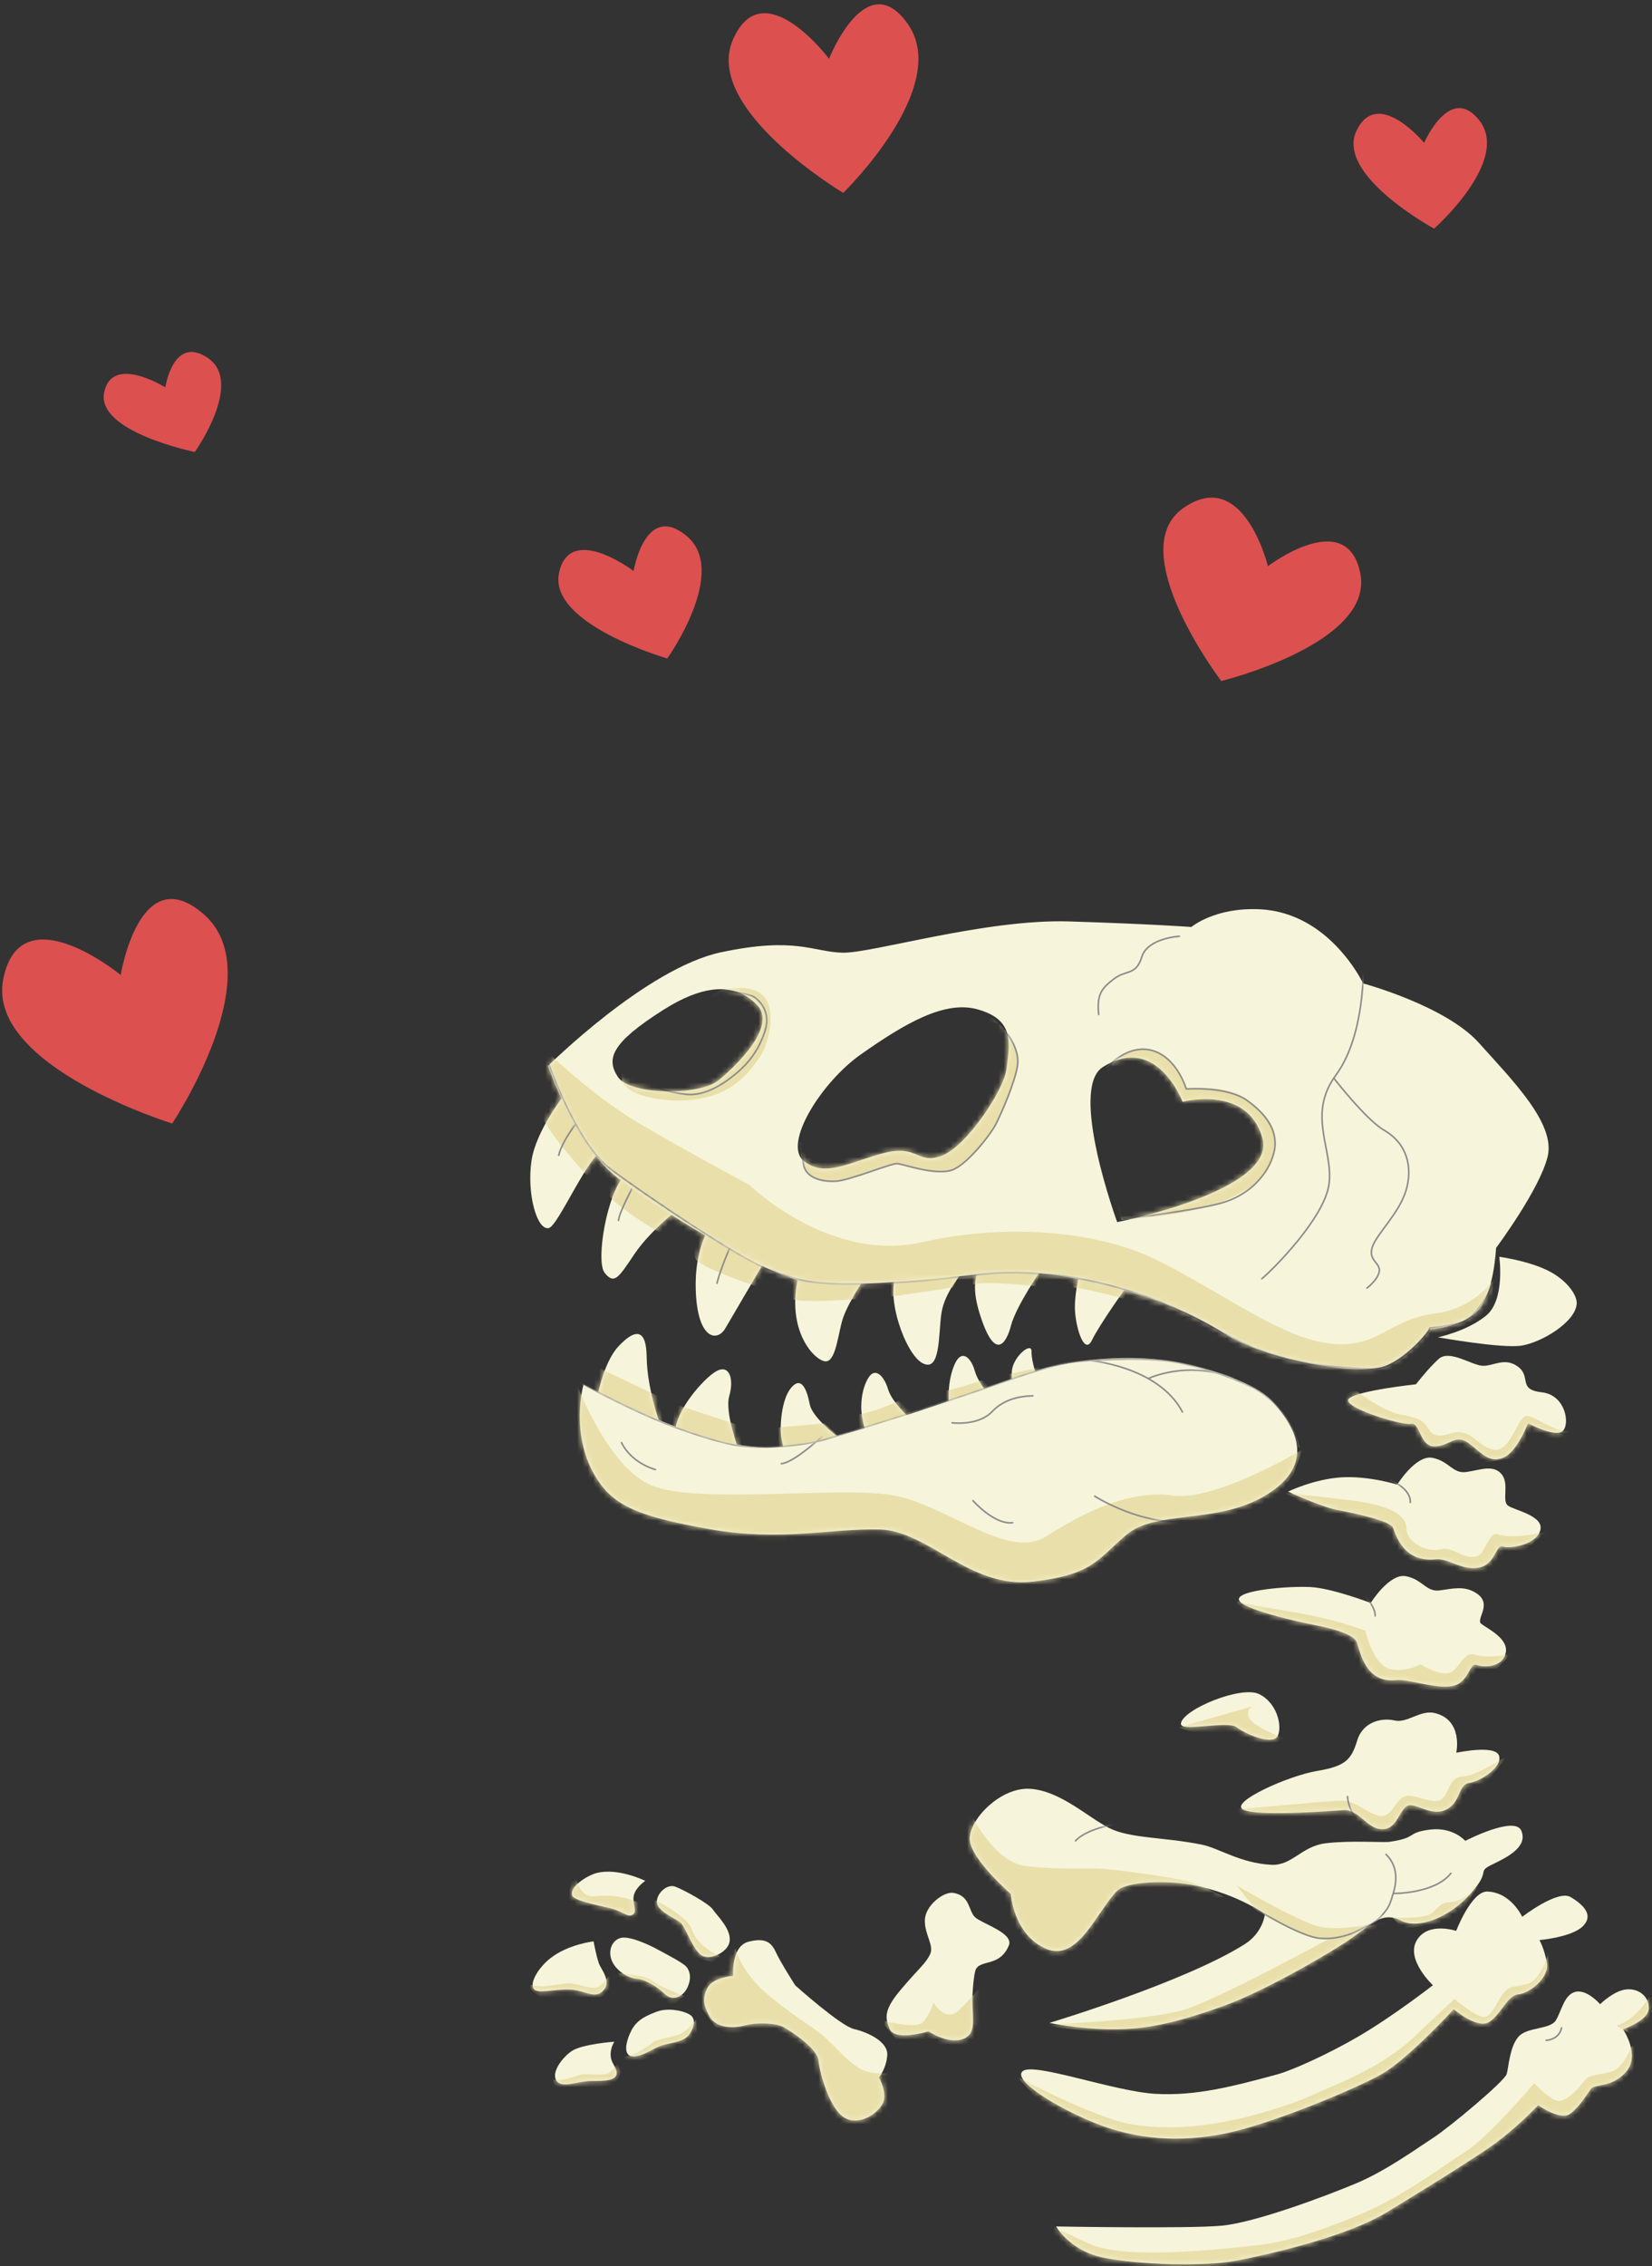 <?xml version="1.0" encoding="UTF-8"?>
<svg width="310px" height="425px" viewBox="0 0 310 425" version="1.1" xmlns="http://www.w3.org/2000/svg" xmlns:xlink="http://www.w3.org/1999/xlink">
    <rect x="0" y="0" width="310" height="425" fill="#333333" stroke="none"/>
    <title>dino_likes</title>
    <defs>
        <path d="M9.974,3.695 C9.974,3.695 4.614,11.153 3.235,14.047 C1.855,16.94 0.314,12.327 0.035,8.834 C-0.244,5.342 1.233,1.13686838e-13 1.233,1.13686838e-13 L9.974,3.695 Z" id="path-1"></path>
        <path d="M12.521,2.052 C12.521,2.052 7.708,9.027 6.775,12.617 C5.841,16.207 3.664,19.505 0.826,10.261 C-2.013,1.017 3.374,0 3.374,0 L12.521,2.052 Z" id="path-3"></path>
        <path d="M13.36,1.328 C13.36,1.328 9.628,5.336 9.028,9.436 C8.429,13.536 8.89,20.53 5.533,18.845 C2.177,17.161 -1.661,5.8 0.761,1.896 C3.182,-2.008 13.36,1.328 13.36,1.328 Z" id="path-5"></path>
        <path d="M13.943,4.303 C13.943,4.303 10.331,9.399 9.042,12.928 C8.078,15.565 7.748,21.043 5.841,21.234 C3.934,21.426 -1.982,15.679 0.675,4.943 C3.333,-5.793 13.943,4.303 13.943,4.303 Z" id="path-7"></path>
        <path d="M4.987,6.231 C4.987,6.231 3.646,2.54 3.716,0.618 C3.785,-1.304 0.139,1.618 0.013,4.443 C-0.112,7.269 0.714,8.021 0.714,8.021 L4.987,6.231 Z" id="path-9"></path>
        <path d="M7.738,7.428 C7.738,7.428 5.594,5.226 4.889,2.756 C4.184,0.286 2.424,-1.387 1.117,1.592 C-0.189,4.57 -0.198,8.521 0.321,10.352 C0.84,12.183 7.738,7.428 7.738,7.428 Z" id="path-11"></path>
        <path d="M9.598,8.963 C9.598,8.963 5.821,5.693 5.045,3.113 C4.268,0.533 2.741,-0.822 1.62,0.535 C0.499,1.892 -0.498,5.334 0.271,8.916 C1.04,12.498 2.004,12.997 2.004,12.997 L9.598,8.963 Z" id="path-13"></path>
        <path d="M11.712,10.834 C11.712,10.834 5.998,6.799 5.445,3.964 C4.824,0.777 3.744,-1.244 1.956,0.865 C0.168,2.974 -0.223,7.951 0.105,10.154 C0.527,12.991 1.262,13.414 1.262,13.414 L11.712,10.834 Z" id="path-15"></path>
        <path d="M11.963,15.168 C11.963,15.168 9.263,8.139 10.165,4.993 C11.067,1.847 10.231,-0.897 7.879,0.277 C5.526,1.45 -0.119,7.902 0.002,11.989 C0.123,16.075 11.963,15.168 11.963,15.168 Z" id="path-17"></path>
        <path d="M5.68434189e-14,12.436 C5.68434189e-14,12.436 1.154,5.524 4.051,2.379 C6.948,-0.766 9.334,-1.404 9.396,4.261 C9.47,11.076 12.564,18.707 12.564,18.707 L5.68434189e-14,12.436 Z" id="path-19"></path>
        <path d="M6.583,0 C6.583,0 1.081,6.859 0.228,12.649 C-0.665,18.716 1.208,25.659 3.442,25.268 C5.255,24.951 10.995,11.101 14.116,10.374 C17.236,9.647 6.583,0 6.583,0 Z" id="path-21"></path>
        <path d="M15.212,6.489 C15.212,6.489 9.331,10.899 6.22,15.525 C3.223,19.98 2.436,21.319 0.636,19.113 C-1.164,16.906 1.096,3.884 4.446,0.687 C7.796,-2.509 15.212,6.489 15.212,6.489 Z" id="path-23"></path>
        <path d="M13.087,8.715 C13.087,8.715 6.781,19.482 5.549,21.567 C4.005,24.18 0.267,23.622 0.011,14.182 C-0.256,4.317 4.394,0 4.394,0 L13.087,8.715 Z" id="path-25"></path>
        <path d="M33.759,12.635 C33.759,12.635 38.652,15.3 40.179,14.171 C41.706,13.043 40.907,7.335 36.332,6.839 C31.757,6.344 34.417,3.92 31.878,2.038 C29.339,0.156 27.157,2.02 25.134,1.861 C23.111,1.702 18.996,-1.2 17.011,0.571 C15.026,2.342 12.728,5.337 12.728,5.337 C12.728,5.337 1.863,6.491 0.169,8.014 C-1.525,9.536 10.028,13.104 11.792,12.754 C13.557,12.404 13.383,17.032 16.237,16.985 C19.09,16.938 20.09,14.574 22.557,16.342 C25.023,18.11 26.276,20.135 28.985,19.154 C31.695,18.173 33.759,12.635 33.759,12.635 Z" id="path-27"></path>
        <path d="M0.01,5.812 C0.51,3.149 11.283,-1.239 14.629,0.33 C17.974,1.899 19.053,6.217 18.202,8.15 C17.352,10.082 12.164,7.894 10.444,6.561 C8.725,5.227 -0.336,7.656 0.01,5.812 Z" id="path-29"></path>
        <path d="M8.15,11.565 C8.97,9.858 7.109,7.888 7.179,5.133 C7.249,2.377 10.73,-0.278 12.528,0.023 C15.746,0.562 15.315,3.444 16.636,4.626 C17.957,5.808 23.886,7.576 22.947,9.863 C21.275,13.932 17.694,12.494 16.748,14.353 C16.394,15.049 16.055,18.678 16.101,20.661 C16.178,23.971 16.647,26.084 14.91,27.149 C12.133,28.852 7.86,25.988 7.86,25.988 C7.86,25.988 1.657,27.915 0.602,25.591 C-0.453,23.266 -0.364,21.721 2.871,17.926 C6.106,14.131 7.33,13.272 8.15,11.565 Z" id="path-31"></path>
        <path d="M5.45,6.679 C5.45,6.679 5.04,1.126 8.344,0.286 C11.649,-0.554 12.706,0.55 13.515,2.338 C14.325,4.126 17.104,8.469 17.104,8.469 C17.104,8.469 25.599,16.084 28.152,16.669 C30.705,17.255 34.557,19.024 34.375,21.574 C34.192,24.125 32.811,25.738 32.811,25.738 C32.811,25.738 34.526,28.755 33.521,30.641 C32.515,32.527 29.156,34.903 26.371,33.295 C23.586,31.687 21.716,25.032 21.483,22.62 C21.249,20.209 16.281,17.08 14.941,16.309 C13.601,15.538 9.979,15.374 7.697,15.982 C5.415,16.59 2.343,16.481 1.115,14.43 C-0.112,12.378 -0.42,10.824 0.663,8.886 C1.747,6.949 5.45,6.679 5.45,6.679 Z" id="path-33"></path>
        <path d="M13.612,10.586 C13.168,12.466 9.922,14.043 8.331,12.968 C6.739,11.893 5.376,7.678 4.457,6.89 C3.538,6.102 0.427,4.883 0.045,3.299 C-0.336,1.715 1.758,-0.5 3.417,0.101 C5.076,0.703 9.886,3.378 10.511,4.397 C11.135,5.416 14.182,8.175 13.612,10.586 Z" id="path-35"></path>
        <path d="M13.768,1.721 C13.768,1.721 12.084,2.838 11.654,4.354 C11.223,5.87 12.4,7.471 11.418,8.067 C10.435,8.662 9.623,7.398 6.949,6.796 C4.275,6.194 0.44,5.369 0.09,4.537 C-0.599,2.9 2.822,0.739 4.628,0.261 C8.631,-0.8 13.768,1.721 13.768,1.721 Z" id="path-37"></path>
        <path d="M14.478,9.383 C13.718,11.003 11.771,12.088 10.224,10.568 C8.676,9.047 6.317,7.797 4.932,7.721 C3.548,7.644 1.268,6.414 0.365,4.48 C-0.537,2.545 0.319,0.477 1.979,0.063 C3.638,-0.35 7.334,1.37 8.91,2.239 C10.485,3.107 13.786,4.769 14.368,5.567 C15.124,6.602 15.168,7.914 14.478,9.383 Z" id="path-39"></path>
        <path d="M11.442,-1.13686838e-13 C11.442,-1.13686838e-13 6.643,0.524 3.283,3.2 C1.119,4.925 -0.562,7.684 0.177,8.85 C0.907,10 4.184,8.855 7.085,9.024 C9.986,9.192 11.945,11.131 13.528,8.887 C14.535,7.461 13.171,5.592 12.622,4.541 C12.073,3.49 11.442,-1.13686838e-13 11.442,-1.13686838e-13 Z" id="path-41"></path>
        <path d="M0.99,3.874 C-0.084,5.958 -0.653,8.684 1.244,8.767 C3.14,8.85 5.243,7.087 6.874,6.65 C8.506,6.212 10.571,6.002 11.535,4.992 C12.498,3.981 13.422,1.777 11.898,0.905 C10.374,0.033 7.589,-0.326 5.794,0.358 C3.999,1.042 2.064,1.789 0.99,3.874 Z" id="path-43"></path>
        <path d="M11.139,1.13686838e-13 C11.139,1.13686838e-13 5.027,0.432 3.09,1.78 C1.388,2.964 -0.726,5.702 0.245,7.275 C1.216,8.848 4.293,7.379 6.762,7.363 C8.863,7.35 12.202,7.5 11.48,5.321 C11.187,4.438 10.575,3.805 10.468,2.851 C10.282,1.212 11.139,1.13686838e-13 11.139,1.13686838e-13 Z" id="path-45"></path>
        <path d="M94.033,4.744 C94.033,4.744 100.704,-0.417 103.142,1.051 C105.579,2.519 107.492,4.456 105.404,6.52 C103.315,8.584 97.264,9.106 97.264,9.106 C97.264,9.106 98.166,10.616 98.667,13.393 C99.168,16.171 95.34,19.119 93.308,19.284 C91.276,19.449 90.053,23.003 87.85,24.455 C85.648,25.906 81.184,22.067 81.184,22.067 C81.184,22.067 72.433,31.619 67.46,34.361 C62.487,37.103 47.255,43.478 38.667,45.297 C29.725,47.192 21.457,46.479 13.911,43.439 C6.365,40.399 -1.869,35.202 0.375,33.637 C2.619,32.072 17.522,37.495 25.168,37.938 C32.814,38.381 39.799,36.528 48.047,34.299 C50.849,33.543 57.62,30.494 63.362,27.141 C69.902,23.322 77.273,17.573 77.273,17.573 C77.273,17.573 72.119,12.752 74.234,9.169 C76.348,5.587 81.639,7.384 81.639,7.384 C81.639,7.384 84.517,-0.125 87.526,0.002 C91.955,0.188 94.033,4.744 94.033,4.744 Z" id="path-47"></path>
        <path d="M142.175,2.487 C139.751,1.155 136.898,0.199 133.621,0.034 C125.126,-0.393 120.715,3.352 120.715,3.352 C120.715,3.352 113.629,2.81 97.848,2.311 C82.068,1.812 60.8,8.3 55.248,8.172 C49.696,8.045 46.475,5.115 32.46,8.091 C18.446,11.068 0,29.399 0,29.399 C0,29.399 5.105,44.296 13.187,50.51 C21.869,57.187 41.381,68.761 47.867,69.792 C60.928,71.87 81.441,67.202 93.086,68.427 C104.731,69.651 119.063,74.397 126.756,79.513 C134.449,84.628 152.153,87.594 156.999,85.689 C161.845,83.784 165.307,78.8 165.307,78.8 C165.307,78.8 171.581,78.532 174.563,75.182 C177.545,71.832 177.889,63.542 177.889,63.542 C177.889,63.542 186.106,52.547 187.581,46.36 C189.056,40.173 180.923,32.068 174.674,25.088 C168.425,18.109 152.939,13.931 152.939,13.931 C152.939,13.931 149.448,6.483 142.175,2.487 Z M130.471,37.609 C132.011,38.706 133.296,40.365 134.026,42.851 C136.945,52.795 106.79,58.696 106.79,58.696 C106.79,58.696 97.639,33.719 104.084,29.633 C114.211,23.212 119.063,36.137 119.063,36.137 C119.063,36.137 125.85,34.318 130.471,37.609 Z M84.435,20.644 C87.04,22.849 86.545,26.109 86.006,30.09 C85.475,34.018 78.561,44.424 73.958,46.218 C69.355,48.012 69.465,44.145 63.176,45.706 C56.886,47.268 52.07,50.489 48.012,47.262 C43.954,44.035 51.354,32.417 58.608,27.306 C66.995,21.397 74.487,17.03 80.682,18.821 C82.348,19.303 83.567,19.909 84.435,20.644 Z M36.659,16.02 C37.674,16.547 38.492,17.227 39.186,17.942 C43.453,22.339 33.628,30.8 31.959,32.122 C28.216,35.086 15.311,34.871 13.074,31.436 C10.837,28.002 11.95,25.033 21.659,18.878 C28.941,14.261 33.617,14.436 36.659,16.02 Z" id="path-49"></path>
        <path d="M0.699,4.981 C0.699,4.981 21.527,16.482 34.6,16.782 C47.674,17.082 81.449,3.156 88.237,1.646 C98.232,-0.578 106.1,-0.124 110.735,0.563 C115.37,1.251 126.066,3.942 130.027,8.196 C135.419,13.987 137.454,20.664 128.39,25.934 C119.325,31.204 108.141,28.465 102.601,33.123 C97.06,37.781 96.388,40.608 84.99,41.94 C73.24,43.313 65.389,32.381 56.272,32.149 C47.154,31.917 37.777,34.444 24.542,32.12 C11.308,29.795 6.59,27.807 3.333,22.849 C-2.043,14.665 0.699,4.981 0.699,4.981 Z" id="path-51"></path>
        <path d="M20.508,5.065 C20.508,5.065 24.005,-0.565 27.133,0.047 C30.262,0.66 30.927,3.074 33.481,2.705 C36.035,2.335 38.481,1.265 40.051,3.058 C41.62,4.851 40.105,8.072 41.255,8.977 C42.406,9.882 48.072,10.856 47.366,13.611 C46.661,16.366 41.631,17.151 40.324,16.682 C39.017,16.213 38.96,20.047 35.818,20.645 C32.675,21.243 30.056,18.825 27.755,19.074 C22.087,19.688 20.444,15.201 19.747,13.191 C19.323,11.97 13.598,10.648 9.172,9.798 C6.314,9.25 0,6.385 0,6.385 C0,6.385 4.858,4.038 9.985,3.708 C15.112,3.378 20.508,5.065 20.508,5.065 Z" id="path-53"></path>
        <path d="M24.738,5.065 C24.738,5.065 28.235,-0.566 31.364,0.047 C34.492,0.659 35.158,3.074 37.712,2.704 C40.266,2.335 42.213,1.875 44.282,3.058 C47.901,5.127 44.336,8.071 45.486,8.976 C46.637,9.881 50.754,11.77 50.049,14.524 C49.344,17.279 45.862,17.151 44.555,16.682 C43.248,16.212 43.191,20.046 40.048,20.644 C36.906,21.242 31.802,19.284 29.5,19.533 C23.832,20.146 22.829,14.453 22.132,12.443 C21.708,11.222 18.772,10.076 14.345,9.227 C11.487,8.678 0.217,6.205 0.003,4.419 C-0.21,2.633 9.435,1.86 13.491,2.083 C17.547,2.305 24.738,5.065 24.738,5.065 Z" id="path-55"></path>
        <path d="M40.4,7.55 C40.4,7.55 47.727,5.97 48.422,8.102 C49.117,10.234 44.956,12.919 42.805,13.221 C40.653,13.524 41.3,17.076 38.25,18.328 C35.2,19.581 32.241,16.26 30.782,17.828 C29.323,19.396 28.904,22.095 26.215,21.872 C23.526,21.649 22.093,18.136 19.227,18.316 C16.361,18.495 2.825,19.553 0.355,18.177 C-2.114,16.802 8.907,11.851 14.298,10.956 C19.689,10.062 20.729,8.79 21.815,5.231 C22.901,1.673 26.489,0.946 28.84,1.5 C31.19,2.054 33.674,-0.551 36.372,0.107 C41.754,1.418 40.4,7.55 40.4,7.55 Z" id="path-57"></path>
        <path d="M92.988,9.781 C92.988,9.781 102.311,4.956 103.517,7.885 C104.722,10.814 101.187,12.707 98.088,14.194 C94.99,15.68 97.974,15.179 94.055,19.619 C90.135,24.059 84.277,26.469 80.917,24.733 C77.557,22.996 75.553,25.199 72.145,27.687 C68.524,30.331 55.129,38.128 47.371,40.831 C43.881,42.047 37.338,44.413 30.842,44.96 C22.898,45.629 14.958,43.915 14.958,43.915 C14.958,43.915 40.376,36.272 51.64,29.131 C55.049,26.969 55.393,23.536 55.393,23.536 C55.393,23.536 50.641,19.968 42.648,18.22 C36.99,16.982 29.317,17.471 27.693,19.113 C23.774,23.075 20.296,32.666 14.25,29.982 C8.204,27.299 7.696,19.713 7.696,19.713 C7.696,19.713 0.08,13.115 0,9.428 C-0.077,5.741 5.816,-0.385 11.415,0.019 C17.015,0.422 22.186,5.356 26.15,7.361 C30.115,9.366 36.577,9.057 43.568,10.49 C46.781,11.148 50.773,13.955 56.577,14.266 C60.489,14.475 62.227,10.793 66.805,10.227 C71.382,9.661 77.608,10.13 78.819,9.954 C84.069,9.189 81.891,8.246 86.307,7.673 C90.723,7.1 92.988,9.781 92.988,9.781 Z" id="path-59"></path>
        <path d="M106.406,7.504 C106.406,7.504 110.875,5.962 111.188,3.868 C111.5,1.773 109.705,-0.204 107.059,0.017 C104.709,0.214 102.094,2.798 102.094,2.798 C102.094,2.798 99.684,-0.001 97.518,0.467 C95.352,0.936 94.875,4.056 93.788,5.821 C92.701,7.585 88.429,7.027 86.781,8.889 C85.134,10.75 84.933,14.53 84.575,15.872 C84.217,17.215 73.835,25.872 70.78,27.851 C67.724,29.83 61.932,34.036 56.353,36.379 C50.773,38.722 37.469,43.727 31.117,44.329 C24.764,44.93 -1.13686838e-13,44.477 -1.13686838e-13,44.477 C-1.13686838e-13,44.477 2.589,48.987 8.714,50.293 C15.323,51.702 28.121,52.011 33.816,50.906 C39.317,49.84 54.439,46.52 62.207,41.735 C66.447,39.122 74.542,34.225 80.788,30.04 C85.984,26.559 90.471,21.734 90.471,21.734 C90.471,21.734 94.669,24.712 96.479,23.345 C98.29,21.978 99.556,19.77 100.346,18.712 C101.135,17.654 104.26,18.58 106.975,15.464 C109.689,12.348 106.406,7.504 106.406,7.504 Z" id="path-61"></path>
    </defs>
    <g id="Page-1" stroke="none" stroke-width="1" fill="none" fill-rule="evenodd">
        <g id="dino_likes" transform="translate(0.4, 0.812)">
            <g id="Слой-4" transform="translate(111.55, 233.249)">
                <g id="Group" transform="translate(89.755, 3.162)">
                    <g id="Fill-link" fill="#F6F5DB" fill-rule="nonzero">
                        <path d="M9.974,3.695 C9.974,3.695 4.614,11.153 3.235,14.047 C1.855,16.94 0.314,12.327 0.035,8.834 C-0.244,5.342 1.233,1.13686838e-13 1.233,1.13686838e-13 L9.974,3.695 Z" id="Fill"></path>
                    </g>
                    <g id="Clipped">
                        <mask id="mask-2" fill="white">
                            <use xlink:href="#path-1"></use>
                        </mask>
                        <g id="Fill"></g>
                        <path d="M9.035,6.322 C9.035,6.322 1.459,4.118 -1.266,4.193 C-3.992,4.268 -1.316,-1.106 -1.316,-1.106 L9.847,-0.88 L11.656,3.41 L9.035,6.322 Z" id="Path" fill="#E9DFAA" mask="url(#mask-2)"></path>
                    </g>
                </g>
                <g id="Group" transform="translate(71.008, 1.853)">
                    <g id="Fill_2-link" fill="#F6F5DB" fill-rule="nonzero">
                        <path d="M12.521,2.052 C12.521,2.052 7.708,9.027 6.775,12.617 C5.841,16.207 3.664,19.505 0.826,10.261 C-2.013,1.017 3.374,0 3.374,0 L12.521,2.052 Z" id="Fill_2"></path>
                    </g>
                    <g id="Clipped">
                        <mask id="mask-4" fill="white">
                            <use xlink:href="#path-3"></use>
                        </mask>
                        <g id="Fill_2"></g>
                        <path d="M11.52,5.311 C11.52,5.311 1.837,4.15 -0.553,5.03 C-2.943,5.91 -0.625,0.095 -0.625,0.095 L13.198,-2.004 L11.52,5.311 Z" id="Path" fill="#E9DFAA" mask="url(#mask-4)"></path>
                    </g>
                </g>
                <g id="Group" transform="translate(55.684, 2.76)">
                    <g id="Fill_3-link" fill="#F6F5DB" fill-rule="nonzero">
                        <path d="M13.36,1.328 C13.36,1.328 9.628,5.336 9.028,9.436 C8.429,13.536 8.89,20.53 5.533,18.845 C2.177,17.161 -1.661,5.8 0.761,1.896 C3.182,-2.008 13.36,1.328 13.36,1.328 Z" id="Fill_3"></path>
                    </g>
                    <g id="Clipped">
                        <mask id="mask-6" fill="white">
                            <use xlink:href="#path-5"></use>
                        </mask>
                        <g id="Fill_3"></g>
                        <path d="M11.143,4.62 C11.143,4.62 0.599,6.257 -2.193,6.529 C-4.985,6.801 -3.738,-0.339 -3.738,-0.339 L10.939,-2.368 L13.69,-0.123 L11.143,4.62 Z" id="Path" fill="#E9DFAA" mask="url(#mask-6)"></path>
                    </g>
                </g>
                <g id="Group" transform="translate(37.267, 0)">
                    <g id="Fill_4-link" fill="#F6F5DB" fill-rule="nonzero">
                        <path d="M13.943,4.303 C13.943,4.303 10.331,9.399 9.042,12.928 C8.078,15.565 7.748,21.043 5.841,21.234 C3.934,21.426 -1.982,15.679 0.675,4.943 C3.333,-5.793 13.943,4.303 13.943,4.303 Z" id="Fill_4"></path>
                    </g>
                    <g id="Clipped">
                        <mask id="mask-8" fill="white">
                            <use xlink:href="#path-7"></use>
                        </mask>
                        <g id="Fill_4"></g>
                        <path d="M11.404,9.567 C11.404,9.567 0.889,10.419 -0.973,9.487 C-2.835,8.554 0.706,3.067 0.706,3.067 L12.587,3.519 L14.461,5.165 L11.404,9.567 Z" id="Path" fill="#E9DFAA" mask="url(#mask-8)"></path>
                    </g>
                </g>
                <g id="Group" transform="translate(77.905, 18.761)">
                    <g id="Fill_5-link" fill="#F6F5DB" fill-rule="nonzero">
                        <path d="M4.987,6.231 C4.987,6.231 3.646,2.54 3.716,0.618 C3.785,-1.304 0.139,1.618 0.013,4.443 C-0.112,7.269 0.714,8.021 0.714,8.021 L4.987,6.231 Z" id="Fill_5"></path>
                    </g>
                    <g id="Clipped">
                        <mask id="mask-10" fill="white">
                            <use xlink:href="#path-9"></use>
                        </mask>
                        <g id="Fill_5"></g>
                        <polygon id="Path" fill="#E9DFAA" mask="url(#mask-10)" points="5.169 3.624 -1.297 5.028 1.068 8.324 6.402 6.409"></polygon>
                    </g>
                </g>
                <g id="Group" transform="translate(66.063, 20.214)">
                    <g id="Fill_6-link" fill="#F6F5DB" fill-rule="nonzero">
                        <path d="M7.738,7.428 C7.738,7.428 5.594,5.226 4.889,2.756 C4.184,0.286 2.424,-1.387 1.117,1.592 C-0.189,4.57 -0.198,8.521 0.321,10.352 C0.84,12.183 7.738,7.428 7.738,7.428 Z" id="Fill_6"></path>
                    </g>
                    <g id="Clipped">
                        <mask id="mask-12" fill="white">
                            <use xlink:href="#path-11"></use>
                        </mask>
                        <g id="Fill_6"></g>
                        <path d="M6.248,4.557 C6.248,4.557 0.519,6.63 -1.463,6.589 C-3.445,6.548 1.594,10.082 1.594,10.082 L9.386,7.27 L6.248,4.557 Z" id="Path" fill="#E9DFAA" mask="url(#mask-12)"></path>
                    </g>
                </g>
                <g id="Group" transform="translate(49.669, 23.398)">
                    <g id="Fill_7-link" fill="#F6F5DB" fill-rule="nonzero">
                        <path d="M9.598,8.963 C9.598,8.963 5.821,5.693 5.045,3.113 C4.268,0.533 2.741,-0.822 1.62,0.535 C0.499,1.892 -0.498,5.334 0.271,8.916 C1.04,12.498 2.004,12.997 2.004,12.997 L9.598,8.963 Z" id="Fill_7"></path>
                    </g>
                    <g id="Clipped">
                        <mask id="mask-14" fill="white">
                            <use xlink:href="#path-13"></use>
                        </mask>
                        <g id="Fill_7"></g>
                        <path d="M7.026,5.234 C7.026,5.234 0.898,8.194 -2.085,7.832 C-5.067,7.47 1.247,12.237 1.247,12.237 L11.925,9.474 L7.026,5.234 Z" id="Path" fill="#E9DFAA" mask="url(#mask-14)"></path>
                    </g>
                </g>
                <g id="Group" transform="translate(34.556, 25.318)">
                    <g id="Fill_8-link" fill="#F6F5DB" fill-rule="nonzero">
                        <path d="M11.712,10.834 C11.712,10.834 5.998,6.799 5.445,3.964 C4.824,0.777 3.744,-1.244 1.956,0.865 C0.168,2.974 -0.223,7.951 0.105,10.154 C0.527,12.991 1.262,13.414 1.262,13.414 L11.712,10.834 Z" id="Fill_8"></path>
                    </g>
                    <g id="Clipped">
                        <mask id="mask-16" fill="white">
                            <use xlink:href="#path-15"></use>
                        </mask>
                        <g id="Fill_8"></g>
                        <polygon id="Path" fill="#E9DFAA" mask="url(#mask-16)" points="8.241 7.565 -2.679 8.495 -1.235 14.04 12.479 11.479"></polygon>
                    </g>
                </g>
                <g id="Group" transform="translate(14.734, 22.733)">
                    <g id="Fill_9-link" fill="#F6F5DB" fill-rule="nonzero">
                        <path d="M11.963,15.168 C11.963,15.168 9.263,8.139 10.165,4.993 C11.067,1.847 10.231,-0.897 7.879,0.277 C5.526,1.45 -0.119,7.902 0.002,11.989 C0.123,16.075 11.963,15.168 11.963,15.168 Z" id="Fill_9"></path>
                    </g>
                    <g id="Clipped">
                        <mask id="mask-18" fill="white">
                            <use xlink:href="#path-17"></use>
                        </mask>
                        <g id="Fill_9"></g>
                        <polygon id="Path" fill="#E9DFAA" mask="url(#mask-18)" points="11.638 10.377 0.05 6.572 -0.858 13.028 13.741 16.978"></polygon>
                    </g>
                </g>
                <g id="Group" transform="translate(0, 16.108)">
                    <g id="Fill_10-link" fill="#F6F5DB" fill-rule="nonzero">
                        <path d="M5.68434189e-14,12.436 C5.68434189e-14,12.436 1.154,5.524 4.051,2.379 C6.948,-0.766 9.334,-1.404 9.396,4.261 C9.47,11.076 12.564,18.707 12.564,18.707 L5.68434189e-14,12.436 Z" id="Fill_10"></path>
                    </g>
                    <g id="Clipped">
                        <mask id="mask-20" fill="white">
                            <use xlink:href="#path-19"></use>
                        </mask>
                        <g id="Fill_10"></g>
                        <polygon id="Path" fill="#E9DFAA" mask="url(#mask-20)" points="11.675 11.726 -0.866 5.737 -0.15 13.856 12.715 18.986"></polygon>
                    </g>
                </g>
            </g>
            <g id="Слой-5" transform="translate(99.105, 204.234)">
                <g id="Group">
                    <g id="Fill_11-link" fill="#F6F5DB" fill-rule="nonzero">
                        <path d="M6.583,0 C6.583,0 1.081,6.859 0.228,12.649 C-0.665,18.716 1.208,25.659 3.442,25.268 C5.255,24.951 10.995,11.101 14.116,10.374 C17.236,9.647 6.583,0 6.583,0 Z" id="Fill_11"></path>
                    </g>
                    <g id="Clipped">
                        <mask id="mask-22" fill="white">
                            <use xlink:href="#path-21"></use>
                        </mask>
                        <g id="Fill_11"></g>
                        <g id="Group" mask="url(#mask-22)">
                            <g transform="translate(1.887, -2.624)" id="Path">
                                <path d="M8.821,18.057 C8.821,18.057 0.326,9.027 0.011,5.886 C-0.303,2.745 6.333,0 6.333,0 L15.202,11.99 L8.821,18.057 Z" stroke="none" fill="#E9DFAA" fill-rule="evenodd"></path>
                                <path d="M7.442,7.273 C7.442,7.273 4.061,11.478 3.454,14.227" stroke="#8C8B8A" stroke-width="0.3" fill="none" stroke-linecap="round" stroke-linejoin="round"></path>
                            </g>
                        </g>
                    </g>
                </g>
                <g id="Group" transform="translate(13.349, 14.577)">
                    <g id="Fill_12-link" fill="#F6F5DB" fill-rule="nonzero">
                        <path d="M15.212,6.489 C15.212,6.489 9.331,10.899 6.22,15.525 C3.223,19.98 2.436,21.319 0.636,19.113 C-1.164,16.906 1.096,3.884 4.446,0.687 C7.796,-2.509 15.212,6.489 15.212,6.489 Z" id="Fill_12"></path>
                    </g>
                    <g id="Clipped">
                        <mask id="mask-24" fill="white">
                            <use xlink:href="#path-23"></use>
                        </mask>
                        <g id="Fill_12"></g>
                        <g id="Group" mask="url(#mask-24)">
                            <g transform="translate(1.008, -2.121)" id="Path">
                                <path d="M10.711,14.135 C10.711,14.135 0.566,8.263 0.039,5.957 C-0.488,3.651 4.442,0 4.442,0 L15.382,6.733 L10.711,14.135 Z" stroke="none" fill="#E9DFAA" fill-rule="evenodd"></path>
                                <path d="M6.32,2.442 C6.32,2.442 2.34,9.494 2.201,11.37" stroke="#8C8B8A" stroke-width="0.3" fill="none" stroke-linecap="round" stroke-linejoin="round"></path>
                            </g>
                        </g>
                    </g>
                </g>
                <g id="Group" transform="translate(31.038, 22.518)">
                    <g id="Fill_13-link" fill="#F6F5DB" fill-rule="nonzero">
                        <path d="M13.087,8.715 C13.087,8.715 6.781,19.482 5.549,21.567 C4.005,24.18 0.267,23.622 0.011,14.182 C-0.256,4.317 4.394,0 4.394,0 L13.087,8.715 Z" id="Fill_13"></path>
                    </g>
                    <g id="Clipped">
                        <mask id="mask-26" fill="white">
                            <use xlink:href="#path-25"></use>
                        </mask>
                        <g id="Fill_13"></g>
                        <g id="Group" mask="url(#mask-26)">
                            <g transform="translate(-0.271, 0.48)" id="Path">
                                <path d="M11.879,13.261 C11.879,13.261 2.189,10.072 0.466,8.325 C-1.256,6.579 2.35,0 2.35,0 L16.552,5.321 L11.879,13.261 Z" stroke="none" fill="#E9DFAA" fill-rule="evenodd"></path>
                                <path d="M6.964,5.259 C6.964,5.259 4.817,10.147 4.284,12.596" stroke="#8C8B8A" stroke-width="0.3" fill="none" stroke-linecap="round" stroke-linejoin="round"></path>
                            </g>
                        </g>
                    </g>
                </g>
            </g>
            <g id="7" transform="translate(269.426, 234.879)" fill="#F6F5DB">
                <path d="M11.517,0 C11.517,0 12.673,8.072 9.046,11.032 C5.42,13.991 0,15.095 0,15.095 C0,15.095 11.916,17.225 15.653,16.661 C19.389,16.097 25.883,12.244 26.046,8.751 C26.123,7.094 24.092,4.283 20.638,2.582 C16.811,0.697 11.517,0 11.517,0 Z" id="Path"></path>
            </g>
            <g id="Слой-6" transform="translate(0, -0)" fill="#DD5050">
                <path d="M266.837,25.985 C266.837,25.985 258.099,15.394 254.146,23.716 C250.193,32.038 268.71,42.061 268.71,42.061 C268.71,42.061 283.065,29.39 277.24,21.825 C271.74,14.682 266.837,25.985 266.837,25.985 Z" id="Path"></path>
                <path d="M30.626,71.834 C30.626,71.834 20.515,65.505 19.134,72.859 C17.753,80.213 36.155,83.947 36.155,83.947 C36.155,83.947 45.443,70.914 38.579,66.302 C32.099,61.948 30.626,71.834 30.626,71.834 Z" id="Path"></path>
                <path d="M237.531,105.365 C237.531,105.365 232.93,86.459 221.589,94.509 C210.248,102.559 228.768,126.897 228.768,126.897 C228.768,126.897 257.561,119.883 254.85,106.641 C252.291,94.138 237.531,105.365 237.531,105.365 Z" id="Path"></path>
                <path d="M22.249,182.03 C22.249,182.03 3.396,166.545 0.206,182.838 C-2.984,199.131 31.91,209.879 31.91,209.879 C31.91,209.879 50.64,181.891 37.866,170.671 C25.805,160.078 22.249,182.03 22.249,182.03 Z" id="Path"></path>
                <path d="M118.5,106.27 C118.5,106.27 106.419,97.122 104.494,106.702 C102.568,116.281 124.814,122.673 124.814,122.673 C124.814,122.673 136.545,106.244 128.355,99.618 C120.623,93.362 118.5,106.27 118.5,106.27 Z" id="Path"></path>
                <path d="M155.17,10.211 C155.17,10.211 142.744,-6.357 137.123,6.661 C131.501,19.679 157.833,35.359 157.833,35.359 C157.833,35.359 178.247,15.537 169.963,3.702 C162.142,-7.471 155.17,10.211 155.17,10.211 Z" id="Path"></path>
            </g>
            <g id="Сл-" transform="translate(99.546, 253.45)">
                <g id="Group" transform="translate(153.033, 0)">
                    <g id="Fill_14-link" fill="#F6F5DB" fill-rule="nonzero">
                        <path d="M33.759,12.635 C33.759,12.635 38.652,15.3 40.179,14.171 C41.706,13.043 40.907,7.335 36.332,6.839 C31.757,6.344 34.417,3.92 31.878,2.038 C29.339,0.156 27.157,2.02 25.134,1.861 C23.111,1.702 18.996,-1.2 17.011,0.571 C15.026,2.342 12.728,5.337 12.728,5.337 C12.728,5.337 1.863,6.491 0.169,8.014 C-1.525,9.536 10.028,13.104 11.792,12.754 C13.557,12.404 13.383,17.032 16.237,16.985 C19.09,16.938 20.09,14.574 22.557,16.342 C25.023,18.11 26.276,20.135 28.985,19.154 C31.695,18.173 33.759,12.635 33.759,12.635 Z" id="Fill_14"></path>
                    </g>
                    <g id="Clipped">
                        <mask id="mask-28" fill="white">
                            <use xlink:href="#path-27"></use>
                        </mask>
                        <g id="Fill_14"></g>
                        <path d="M1.119,6.256 C1.119,6.256 6.798,10.752 10.285,11.083 C11.032,11.154 13.077,11.754 13.624,12.119 C15.629,13.455 15.056,15.884 19.086,14.605 C23.115,13.326 24,16.879 27.158,17.569 C30.317,18.26 31.574,12.224 33.118,11.393 C34.663,10.563 39.197,15.292 42.655,13.862 C46.112,12.431 35.371,18.544 35.371,18.544 L25.114,20.062 L12.726,17.275 L-2.546,8.84 L1.119,6.256 Z" id="Path" fill="#E9DFAA" mask="url(#mask-28)"></path>
                    </g>
                </g>
                <g id="Group" transform="translate(121.649, 63.082)">
                    <g id="Fill_15-link" fill="#F6F5DB" fill-rule="nonzero">
                        <path d="M0.01,5.812 C0.51,3.149 11.283,-1.239 14.629,0.33 C17.974,1.899 19.053,6.217 18.202,8.15 C17.352,10.082 12.164,7.894 10.444,6.561 C8.725,5.227 -0.336,7.656 0.01,5.812 Z" id="Fill_15"></path>
                    </g>
                    <g id="Clipped">
                        <mask id="mask-30" fill="white">
                            <use xlink:href="#path-29"></use>
                        </mask>
                        <g id="Fill_15"></g>
                        <path d="M-0.667,6.664 L13.263,2.698 C13.263,2.698 11.62,3.936 13.467,5.616 C15.314,7.297 20.67,9.115 20.67,9.115 L12.242,10.015 L-0.667,6.664 Z" id="Path" fill="#E9DFAA" mask="url(#mask-30)"></path>
                    </g>
                </g>
                <g id="Group" transform="translate(66.426, 100.689)">
                    <g id="Fill_16-link" fill="#F6F5DB" fill-rule="nonzero">
                        <path d="M8.15,11.565 C8.97,9.858 7.109,7.888 7.179,5.133 C7.249,2.377 10.73,-0.278 12.528,0.023 C15.746,0.562 15.315,3.444 16.636,4.626 C17.957,5.808 23.886,7.576 22.947,9.863 C21.275,13.932 17.694,12.494 16.748,14.353 C16.394,15.049 16.055,18.678 16.101,20.661 C16.178,23.971 16.647,26.084 14.91,27.149 C12.133,28.852 7.86,25.988 7.86,25.988 C7.86,25.988 1.657,27.915 0.602,25.591 C-0.453,23.266 -0.364,21.721 2.871,17.926 C6.106,14.131 7.33,13.272 8.15,11.565 Z" id="Fill_16"></path>
                    </g>
                    <g id="Clipped">
                        <mask id="mask-32" fill="white">
                            <use xlink:href="#path-31"></use>
                        </mask>
                        <g id="Fill_16"></g>
                        <path d="M-1.234,23.831 C-1.234,23.831 5.367,25.672 6.721,24.352 C8.076,23.032 8.806,20.613 8.806,20.613 C8.806,20.613 10.974,24.26 13.303,22.24 C15.631,20.22 18.06,17.033 18.06,17.033 L21.322,26.195 L16.004,32.595 L3.62,29.669 L-1.234,23.831 Z" id="Path" fill="#E9DFAA" mask="url(#mask-32)"></path>
                    </g>
                </g>
                <g id="Group" transform="translate(32.173, 109.585)">
                    <g id="Fill_17-link" fill="#F6F5DB" fill-rule="nonzero">
                        <path d="M5.45,6.679 C5.45,6.679 5.04,1.126 8.344,0.286 C11.649,-0.554 12.706,0.55 13.515,2.338 C14.325,4.126 17.104,8.469 17.104,8.469 C17.104,8.469 25.599,16.084 28.152,16.669 C30.705,17.255 34.557,19.024 34.375,21.574 C34.192,24.125 32.811,25.738 32.811,25.738 C32.811,25.738 34.526,28.755 33.521,30.641 C32.515,32.527 29.156,34.903 26.371,33.295 C23.586,31.687 21.716,25.032 21.483,22.62 C21.249,20.209 16.281,17.08 14.941,16.309 C13.601,15.538 9.979,15.374 7.697,15.982 C5.415,16.59 2.343,16.481 1.115,14.43 C-0.112,12.378 -0.42,10.824 0.663,8.886 C1.747,6.949 5.45,6.679 5.45,6.679 Z" id="Fill_17"></path>
                    </g>
                    <g id="Clipped">
                        <mask id="mask-34" fill="white">
                            <use xlink:href="#path-33"></use>
                        </mask>
                        <g id="Fill_17"></g>
                        <path d="M5.907,1.524 C5.907,1.524 6.784,6.041 12.484,10.659 C18.185,15.277 20.887,16.498 22.927,18.447 C26.468,21.83 28.599,24.686 32.056,24.931 C35.512,25.176 40.006,24.355 40.006,24.355 C40.006,24.355 31.451,37.087 30.773,37.456 C30.512,37.598 26.844,36.597 24.261,33.835 C20.144,29.431 16.494,22.404 16.494,22.404 L2.349,16.587 L-1.451,11.331 L2.31,5.107 L5.907,1.524 Z" id="Path" fill="#E9DFAA" mask="url(#mask-34)"></path>
                    </g>
                </g>
                <g id="Group" transform="translate(23.316, 99.433)">
                    <g id="Fill_18-link" fill="#F6F5DB" fill-rule="nonzero">
                        <path d="M13.612,10.586 C13.168,12.466 9.922,14.043 8.331,12.968 C6.739,11.893 5.376,7.678 4.457,6.89 C3.538,6.102 0.427,4.883 0.045,3.299 C-0.336,1.715 1.758,-0.5 3.417,0.101 C5.076,0.703 9.886,3.378 10.511,4.397 C11.135,5.416 14.182,8.175 13.612,10.586 Z" id="Fill_18"></path>
                    </g>
                    <g id="Clipped">
                        <mask id="mask-36" fill="white">
                            <use xlink:href="#path-35"></use>
                        </mask>
                        <g id="Fill_18"></g>
                        <path d="M11.851,13.121 C11.851,13.121 7.664,11.655 6.469,7.945 C5.955,6.351 2.424,4.102 0.286,2.932 C-1.852,1.762 -0.417,5.85 -0.417,5.85 L7.028,13.44 L10.419,14.281 L11.851,13.121 Z" id="Path" fill="#E9DFAA" mask="url(#mask-36)"></path>
                    </g>
                </g>
                <g id="Group" transform="translate(7.368, 96.733)">
                    <g id="Fill_19-link" fill="#F6F5DB" fill-rule="nonzero">
                        <path d="M13.768,1.721 C13.768,1.721 12.084,2.838 11.654,4.354 C11.223,5.87 12.4,7.471 11.418,8.067 C10.435,8.662 9.623,7.398 6.949,6.796 C4.275,6.194 0.44,5.369 0.09,4.537 C-0.599,2.9 2.822,0.739 4.628,0.261 C8.631,-0.8 13.768,1.721 13.768,1.721 Z" id="Fill_19"></path>
                    </g>
                    <g id="Clipped">
                        <mask id="mask-38" fill="white">
                            <use xlink:href="#path-37"></use>
                        </mask>
                        <g id="Fill_19"></g>
                        <path d="M13.5,6.329 C13.5,6.329 9.766,3.963 4.332,4.617 C0.852,5.036 0.478,-0.371 0.478,-0.371 L-1.186,6.042 C-1.186,6.042 6.654,9.035 7.278,8.971 C7.902,8.908 11.979,9.487 12.534,9.441 C13.09,9.394 13.5,6.329 13.5,6.329 Z" id="Path" fill="#E9DFAA" mask="url(#mask-38)"></path>
                    </g>
                </g>
                <g id="Group" transform="translate(14.565, 109.097)">
                    <g id="Fill_20-link" fill="#F6F5DB" fill-rule="nonzero">
                        <path d="M14.478,9.383 C13.718,11.003 11.771,12.088 10.224,10.568 C8.676,9.047 6.317,7.797 4.932,7.721 C3.548,7.644 1.268,6.414 0.365,4.48 C-0.537,2.545 0.319,0.477 1.979,0.063 C3.638,-0.35 7.334,1.37 8.91,2.239 C10.485,3.107 13.786,4.769 14.368,5.567 C15.124,6.602 15.168,7.914 14.478,9.383 Z" id="Fill_20"></path>
                    </g>
                    <g id="Clipped">
                        <mask id="mask-40" fill="white">
                            <use xlink:href="#path-39"></use>
                        </mask>
                        <g id="Fill_20"></g>
                        <path d="M13.872,10.935 C13.872,10.935 9.493,9.38 7.923,8.117 C6.634,7.08 3.068,6.883 1.65,6.618 C0.232,6.354 4.361,10.291 4.839,10.555 C5.318,10.819 11.779,12.656 11.779,12.656 L13.872,10.935 Z" id="Path" fill="#E9DFAA" mask="url(#mask-40)"></path>
                    </g>
                </g>
                <g id="Group" transform="translate(0, 109.811)">
                    <g id="Fill_21-link" fill="#F6F5DB" fill-rule="nonzero">
                        <path d="M11.442,-1.13686838e-13 C11.442,-1.13686838e-13 6.643,0.524 3.283,3.2 C1.119,4.925 -0.562,7.684 0.177,8.85 C0.907,10 4.184,8.855 7.085,9.024 C9.986,9.192 11.945,11.131 13.528,8.887 C14.535,7.461 13.171,5.592 12.622,4.541 C12.073,3.49 11.442,-1.13686838e-13 11.442,-1.13686838e-13 Z" id="Fill_21"></path>
                    </g>
                    <g id="Clipped">
                        <mask id="mask-42" fill="white">
                            <use xlink:href="#path-41"></use>
                        </mask>
                        <g id="Fill_21"></g>
                        <path d="M14.211,6.582 C14.211,6.582 12.906,8.663 11.701,8.722 C10.496,8.781 7.895,7.892 7.113,7.846 C6.331,7.8 2.703,8.455 1.621,8.44 C0.539,8.425 -1.697,7.834 -1.697,7.834 C-1.697,7.834 2.618,11.608 3.096,11.788 C3.574,11.968 10.605,12.505 11.195,12.399 C11.785,12.293 15.111,7.847 15.111,7.847 L14.211,6.582 Z" id="Path" fill="#E9DFAA" mask="url(#mask-42)"></path>
                    </g>
                </g>
                <g id="Group" transform="translate(17.557, 122.617)">
                    <g id="Fill_22-link" fill="#F6F5DB" fill-rule="nonzero">
                        <path d="M0.99,3.874 C-0.084,5.958 -0.653,8.684 1.244,8.767 C3.14,8.85 5.243,7.087 6.874,6.65 C8.506,6.212 10.571,6.002 11.535,4.992 C12.498,3.981 13.422,1.777 11.898,0.905 C10.374,0.033 7.589,-0.326 5.794,0.358 C3.999,1.042 2.064,1.789 0.99,3.874 Z" id="Fill_22"></path>
                    </g>
                    <g id="Clipped">
                        <mask id="mask-44" fill="white">
                            <use xlink:href="#path-43"></use>
                        </mask>
                        <g id="Fill_22"></g>
                        <path d="M13.111,1.836 C13.111,1.836 11.543,3.963 10.23,4.537 C8.917,5.11 5.974,5.444 5.101,6.101 C4.229,6.758 0.583,9.334 -0.656,8.643 C-1.275,8.298 -0.616,10.258 0.826,10.594 C2.27,10.93 4.497,9.642 4.497,9.642 C4.497,9.642 9.622,8.171 10.27,7.875 C10.918,7.58 13.237,4.882 13.324,4.658 C13.41,4.434 13.111,1.836 13.111,1.836 Z" id="Path" fill="#E9DFAA" mask="url(#mask-44)"></path>
                    </g>
                </g>
                <g id="Group" transform="translate(4.201, 128.626)">
                    <g id="Fill_23-link" fill="#F6F5DB" fill-rule="nonzero">
                        <path d="M11.139,1.13686838e-13 C11.139,1.13686838e-13 5.027,0.432 3.09,1.78 C1.388,2.964 -0.726,5.702 0.245,7.275 C1.216,8.848 4.293,7.379 6.762,7.363 C8.863,7.35 12.202,7.5 11.48,5.321 C11.187,4.438 10.575,3.805 10.468,2.851 C10.282,1.212 11.139,1.13686838e-13 11.139,1.13686838e-13 Z" id="Fill_23"></path>
                    </g>
                    <g id="Clipped">
                        <mask id="mask-46" fill="white">
                            <use xlink:href="#path-45"></use>
                        </mask>
                        <g id="Fill_23"></g>
                        <path d="M11.698,4.128 C11.698,4.128 10.721,5.65 9.826,6.011 C8.931,6.371 5.387,5.962 4.808,6.173 C4.228,6.385 0.741,7.674 -0.419,7.009 C-1.122,6.606 -0.167,8.541 1.406,9.211 C2.428,9.647 4.225,9.108 4.225,9.108 L11.23,8.064 L12.455,5.65 L11.698,4.128 Z" id="Path" fill="#E9DFAA" mask="url(#mask-46)"></path>
                    </g>
                </g>
                <g id="Group" transform="translate(91.666, 100.46)">
                    <g id="Fill_24-link" fill="#F6F5DB" fill-rule="nonzero">
                        <path d="M94.033,4.744 C94.033,4.744 100.704,-0.417 103.142,1.051 C105.579,2.519 107.492,4.456 105.404,6.52 C103.315,8.584 97.264,9.106 97.264,9.106 C97.264,9.106 98.166,10.616 98.667,13.393 C99.168,16.171 95.34,19.119 93.308,19.284 C91.276,19.449 90.053,23.003 87.85,24.455 C85.648,25.906 81.184,22.067 81.184,22.067 C81.184,22.067 72.433,31.619 67.46,34.361 C62.487,37.103 47.255,43.478 38.667,45.297 C29.725,47.192 21.457,46.479 13.911,43.439 C6.365,40.399 -1.869,35.202 0.375,33.637 C2.619,32.072 17.522,37.495 25.168,37.938 C32.814,38.381 39.799,36.528 48.047,34.299 C50.849,33.543 57.62,30.494 63.362,27.141 C69.902,23.322 77.273,17.573 77.273,17.573 C77.273,17.573 72.119,12.752 74.234,9.169 C76.348,5.587 81.639,7.384 81.639,7.384 C81.639,7.384 84.517,-0.125 87.526,0.002 C91.955,0.188 94.033,4.744 94.033,4.744 Z" id="Fill_24"></path>
                    </g>
                    <g id="Clipped">
                        <mask id="mask-48" fill="white">
                            <use xlink:href="#path-47"></use>
                        </mask>
                        <g id="Fill_24"></g>
                        <path d="M98.856,11.826 C98.856,11.826 97.533,16.401 95.281,17.227 C93.029,18.052 92.336,17.387 90.951,18.596 C89.566,19.804 88.572,23.334 87.003,23.525 C85.434,23.716 81.321,20.147 81.321,20.147 C81.321,20.147 77.09,24.067 74.185,26.866 C67.643,33.171 59.142,36.105 53.941,38.473 C51.317,39.667 43.763,42.3 36.398,43.488 C29.17,44.655 22.15,44.403 17.51,42.855 C8.128,39.725 -0.99,34.549 -0.99,34.549 L13.397,50.193 L33.135,53.911 C33.135,53.911 62.242,43.75 63.158,43.451 C64.073,43.153 81.444,33.643 81.444,33.643 L99.406,18.57 L98.856,11.826 Z" id="Path" fill="#E9DFAA" mask="url(#mask-48)"></path>
                    </g>
                </g>
            </g>
            <g id="Слой-3" transform="translate(102.448, 169.677)">
                <g id="Group" transform="translate(0, 0)">
                    <g id="Fill_25-link" fill="#F6F5DB" fill-rule="nonzero">
                        <path d="M142.175,2.487 C139.751,1.155 136.898,0.199 133.621,0.034 C125.126,-0.393 120.715,3.352 120.715,3.352 C120.715,3.352 113.629,2.81 97.848,2.311 C82.068,1.812 60.8,8.3 55.248,8.172 C49.696,8.045 46.475,5.115 32.46,8.091 C18.446,11.068 0,29.399 0,29.399 C0,29.399 5.105,44.296 13.187,50.51 C21.869,57.187 41.381,68.761 47.867,69.792 C60.928,71.87 81.441,67.202 93.086,68.427 C104.731,69.651 119.063,74.397 126.756,79.513 C134.449,84.628 152.153,87.594 156.999,85.689 C161.845,83.784 165.307,78.8 165.307,78.8 C165.307,78.8 171.581,78.532 174.563,75.182 C177.545,71.832 177.889,63.542 177.889,63.542 C177.889,63.542 186.106,52.547 187.581,46.36 C189.056,40.173 180.923,32.068 174.674,25.088 C168.425,18.109 152.939,13.931 152.939,13.931 C152.939,13.931 149.448,6.483 142.175,2.487 Z M130.471,37.609 C132.011,38.706 133.296,40.365 134.026,42.851 C136.945,52.795 106.79,58.696 106.79,58.696 C106.79,58.696 97.639,33.719 104.084,29.633 C114.211,23.212 119.063,36.137 119.063,36.137 C119.063,36.137 125.85,34.318 130.471,37.609 Z M84.435,20.644 C87.04,22.849 86.545,26.109 86.006,30.09 C85.475,34.018 78.561,44.424 73.958,46.218 C69.355,48.012 69.465,44.145 63.176,45.706 C56.886,47.268 52.07,50.489 48.012,47.262 C43.954,44.035 51.354,32.417 58.608,27.306 C66.995,21.397 74.487,17.03 80.682,18.821 C82.348,19.303 83.567,19.909 84.435,20.644 Z M36.659,16.02 C37.674,16.547 38.492,17.227 39.186,17.942 C43.453,22.339 33.628,30.8 31.959,32.122 C28.216,35.086 15.311,34.871 13.074,31.436 C10.837,28.002 11.95,25.033 21.659,18.878 C28.941,14.261 33.617,14.436 36.659,16.02 Z" id="Fill_25"></path>
                    </g>
                    <g id="Clipped">
                        <mask id="mask-50" fill="white">
                            <use xlink:href="#path-49"></use>
                        </mask>
                        <g id="Fill_25"></g>
                        <g id="Group" mask="url(#mask-50)">
                            <g transform="translate(-2.04, 5.096)" id="Path">
                                <path d="M34.095,10.244 C34.095,10.244 39.639,8.566 42.299,11.037 C44.959,13.507 43.62,19.849 41.845,22.522 C38.385,27.731 34.889,29.875 29.342,30.629 C24.209,31.325 15.313,29.896 15.9,26.199 C16.487,22.501 34.095,10.244 34.095,10.244 Z" stroke="none" fill="#E9DFAA" fill-rule="evenodd"></path>
                                <path d="M85.331,15.346 C85.331,15.346 90.35,18.726 90.058,23.856 C89.766,28.985 84.793,40.585 78.254,43.593 C73.645,45.713 69.896,41.935 65.77,43.019 C61.644,44.103 55.871,47.282 52.445,45.604 C49.018,43.926 49.324,38.612 49.324,38.612 L85.331,15.346 Z" stroke="none" fill="#E9DFAA" fill-rule="evenodd"></path>
                                <path d="M106.43,26.854 C108.574,19.701 116.119,19.876 118.923,23.543 C120.594,25.729 121.857,28.615 121.857,28.615 C121.857,28.615 128.794,27.58 132.97,30.463 C137.145,33.345 139.31,36.211 138.356,40.644 C137.402,45.077 134.101,47.33 128.724,49.687 C122.52,52.408 109.568,53.179 109.568,53.179 C109.568,53.179 104.285,34.008 106.43,26.854 Z" stroke="none" fill="#E9DFAA" fill-rule="evenodd"></path>
                                <path d="M0,19.883 C0,19.883 9.51,29.451 19.307,35.186 C29.104,40.922 39.807,46.615 39.807,46.615 C39.807,46.615 54.794,61.288 72.174,57.375 C89.555,53.462 105.815,55.856 115.092,60.168 C126.881,65.647 138.996,75.138 148.448,76.342 C157.899,77.546 159.49,71.852 168.608,70.712 C175.518,69.849 179.186,64.801 179.186,64.801 C179.186,64.801 180.072,66.923 178.088,70.037 C176.103,73.152 168.438,74.598 168.438,74.598 C168.438,74.598 163.183,85.176 153.921,83.949 C144.659,82.721 126.479,77.396 126.479,77.396 L92.102,67.806 L48.835,70.411 L4.025,39.877 L0,19.883 Z" stroke="none" fill="#E9DFAA" fill-rule="evenodd"></path>
                                <path d="M35.017,10.145 C35.017,10.145 39.781,10.747 40.685,11.367 C41.589,11.987 43.953,14.038 42.737,17.78 C41.389,21.927 39.11,24.379 36.466,26.425 C33.822,28.471 30.785,29.964 27.877,29.633 C24.968,29.301 22.358,28.406 22.358,28.406" stroke="#8C8B8A" stroke-width="0.3" fill="none" stroke-linecap="round" stroke-linejoin="round"></path>
                                <path d="M87.998,18.043 C87.998,18.043 90.55,21.009 90.14,24.138 C89.729,27.267 86.965,33.485 86.038,35.293 C85.111,37.1 80.599,42.957 77.773,43.862 C74.602,44.879 68.611,42.702 67.549,42.62 C66.488,42.538 58.478,45.842 55.968,45.938 C54.154,46.008 50.337,45.723 49.941,42.59 C49.545,39.458 50.563,37.802 50.563,37.802" stroke="#8C8B8A" stroke-width="0.3" fill="none" stroke-linecap="round" stroke-linejoin="round"></path>
                                <path d="M120.501,0 C120.501,0 114.555,0.315 113.455,3.867 C112.354,7.419 110.529,6.229 108.255,7.967 C105.982,9.705 104.968,10.8 105.361,14.673" stroke="#8C8B8A" stroke-width="0.3" fill="none" stroke-linecap="round" stroke-linejoin="round"></path>
                                <path d="M106.984,24.54 C106.984,24.54 111.957,18.768 117.422,22.353 C120.564,24.415 121.798,28.632 121.798,28.632 C121.798,28.632 129.446,28.066 133.242,30.807 C136.73,33.325 139.271,36.611 138.225,40.636 C137.179,44.662 133.656,48.616 128.181,50.083 C122.706,51.549 110.111,52.987 110.111,52.987" stroke="#8C8B8A" stroke-width="0.3" fill="none" stroke-linecap="round" stroke-linejoin="round"></path>
                                <path d="M155.01,5.796 C155.01,5.796 155.372,18.566 149.877,26.031 C144.381,33.496 149.421,39.974 148.594,46.419 C147.767,52.863 137.862,62.671 135.991,64.21" stroke="#8C8B8A" stroke-width="0.3" fill="none" stroke-linecap="round" stroke-linejoin="round"></path>
                                <path d="M149.509,26.642 C149.509,26.642 155.55,34.42 158.884,36.343 C163.253,38.863 164.314,43.279 163.059,47.577 C161.803,51.875 157.783,55.508 156.767,58.117 C155.75,60.726 158.312,61.269 158.015,62.868 C157.719,64.466 155.701,65.973 155.701,65.973" stroke="#8C8B8A" stroke-width="0.3" fill="none" stroke-linecap="round" stroke-linejoin="round"></path>
                                <path d="M2.11,23.866 C2.11,23.866 7.351,38.834 13.662,43.58 C19.972,48.325 38.671,60.968 43.529,62.532 C48.386,64.096 49.544,65.764 65.495,65.057 C81.446,64.351 83.56,62.249 96.074,63.432 C108.588,64.615 119.336,69.415 122.945,71.253 C124.821,72.208 130.423,75.449 133.143,76.629 C137.765,78.634 143.748,80.281 150.048,80.763 C157.92,81.366 159.197,81.572 163.304,78.117 C167.024,74.987 167.51,73.472 167.51,73.472 C167.51,73.472 172.213,73.045 173.978,72.139 C177.447,70.357 179.558,64.426 179.558,64.426" stroke="#8C8B8A" stroke-width="0.3" fill="none" stroke-linecap="round" stroke-linejoin="round"></path>
                            </g>
                        </g>
                    </g>
                </g>
                <g id="Group" transform="translate(5.95, 84.185)">
                    <g id="Fill_26-link" fill="#F6F5DB" fill-rule="nonzero">
                        <path d="M0.699,4.981 C0.699,4.981 21.527,16.482 34.6,16.782 C47.674,17.082 81.449,3.156 88.237,1.646 C98.232,-0.578 106.1,-0.124 110.735,0.563 C115.37,1.251 126.066,3.942 130.027,8.196 C135.419,13.987 137.454,20.664 128.39,25.934 C119.325,31.204 108.141,28.465 102.601,33.123 C97.06,37.781 96.388,40.608 84.99,41.94 C73.24,43.313 65.389,32.381 56.272,32.149 C47.154,31.917 37.777,34.444 24.542,32.12 C11.308,29.795 6.59,27.807 3.333,22.849 C-2.043,14.665 0.699,4.981 0.699,4.981 Z" id="Fill_26"></path>
                    </g>
                    <g id="Clipped">
                        <mask id="mask-52" fill="white">
                            <use xlink:href="#path-51"></use>
                        </mask>
                        <g id="Fill_26"></g>
                        <g id="Group" mask="url(#mask-52)">
                            <g transform="translate(-6.104, 0.193)" id="Path">
                                <path d="M141.763,16.936 C141.763,16.936 125.424,26.731 117.388,25.59 C109.351,24.449 100.807,28.678 93.581,33.278 C86.355,37.879 74.651,27.048 64.426,25.467 C54.202,23.886 28.422,27.223 19.735,23.765 C11.049,20.306 5.1,3.571 5.1,3.571 C5.1,3.571 -0.81,27.038 0.094,27.826 C0.998,28.615 53.304,46.396 55.915,46.599 C58.525,46.802 107.902,45.973 107.902,45.973 L133.322,31.094 L140,21.715 L141.763,16.936 Z" stroke="none" fill="#E9DFAA" fill-rule="evenodd"></path>
                                <path d="M5.908,4.287 C5.908,4.287 13.238,8.321 19.991,11.2 C25.748,13.654 31.898,15.506 34.873,16.066 C40.402,17.107 48.148,16.204 52.024,15.109 C55.899,14.014 73.357,8.477 79.357,6.434 C85.356,4.392 94.464,0.98 98.922,0.538 C101.173,0.316 110.054,-0.442 116.3,0.36 C122.419,1.145 128.199,3.433 131.477,4.894 C139.353,8.406 141.081,16.465 141.081,16.465" stroke="#8C8B8A" stroke-width="0.3" fill="none" stroke-linecap="round" stroke-linejoin="round"></path>
                                <path d="M101.724,0.259 C101.724,0.259 114.639,1.31 119.203,9.927" stroke="#8C8B8A" stroke-width="0.3" fill="none" stroke-linecap="round" stroke-linejoin="round"></path>
                                <path d="M112.85,3.633 C112.85,3.633 120.059,0.178 128.636,3.556" stroke="#8C8B8A" stroke-width="0.3" fill="none" stroke-linecap="round" stroke-linejoin="round"></path>
                                <path d="M13.938,15.667 C13.938,15.667 15.378,19.229 20.304,20.738" stroke="#8C8B8A" stroke-width="0.3" fill="none" stroke-linecap="round" stroke-linejoin="round"></path>
                                <path d="M51.918,14.194 C51.918,14.194 46.395,19.432 43.923,19.614" stroke="#8C8B8A" stroke-width="0.3" fill="none" stroke-linecap="round" stroke-linejoin="round"></path>
                                <path d="M75.96,11.958 C75.96,11.958 80.903,12.591 83.492,9.838 C86.081,7.085 89.742,6.942 91.108,6.897" stroke="#8C8B8A" stroke-width="0.3" fill="none" stroke-linecap="round" stroke-linejoin="round"></path>
                                <path d="M79.893,26.56 C79.893,26.56 83.888,31.115 87.327,30.688" stroke="#8C8B8A" stroke-width="0.3" fill="none" stroke-linecap="round" stroke-linejoin="round"></path>
                                <path d="M102.736,25.72 C102.736,25.72 109.986,30.37 117.861,30.515" stroke="#8C8B8A" stroke-width="0.3" fill="none" stroke-linecap="round" stroke-linejoin="round"></path>
                            </g>
                        </g>
                    </g>
                </g>
                <g id="Group" transform="translate(138.831, 102.856)">
                    <g id="Fill_27-link" fill="#F6F5DB" fill-rule="nonzero">
                        <path d="M20.508,5.065 C20.508,5.065 24.005,-0.565 27.133,0.047 C30.262,0.66 30.927,3.074 33.481,2.705 C36.035,2.335 38.481,1.265 40.051,3.058 C41.62,4.851 40.105,8.072 41.255,8.977 C42.406,9.882 48.072,10.856 47.366,13.611 C46.661,16.366 41.631,17.151 40.324,16.682 C39.017,16.213 38.96,20.047 35.818,20.645 C32.675,21.243 30.056,18.825 27.755,19.074 C22.087,19.688 20.444,15.201 19.747,13.191 C19.323,11.97 13.598,10.648 9.172,9.798 C6.314,9.25 0,6.385 0,6.385 C0,6.385 4.858,4.038 9.985,3.708 C15.112,3.378 20.508,5.065 20.508,5.065 Z" id="Fill_27"></path>
                    </g>
                    <g id="Clipped">
                        <mask id="mask-54" fill="white">
                            <use xlink:href="#path-53"></use>
                        </mask>
                        <g id="Fill_27"></g>
                        <g id="Group" mask="url(#mask-54)">
                            <g transform="translate(-0.709, 4.234)" id="Path">
                                <path d="M49.181,9.712 C49.181,9.712 42.791,11.157 40.1,10.169 C38.416,9.551 37.767,13.761 36.244,14.249 C33.775,15.041 31.66,12.426 29.627,12.937 C26.524,13.718 22.964,11.522 22.958,9.08 C22.947,5.073 15.175,4.091 11.117,3.609 C7.059,3.126 0,2.358 0,2.358 L27.848,17.263 L39.646,18.04 L49.181,9.712 Z" stroke="none" fill="#E9DFAA" fill-rule="evenodd"></path>
                                <path d="M19.938,0 C19.938,0 23.804,1.506 23.673,4.183" stroke="#8C8B8A" stroke-width="0.3" fill="none" stroke-linecap="round" stroke-linejoin="round"></path>
                            </g>
                        </g>
                    </g>
                </g>
                <g id="Group" transform="translate(129.628, 125.055)">
                    <g id="Fill_28-link" fill="#F6F5DB" fill-rule="nonzero">
                        <path d="M24.738,5.065 C24.738,5.065 28.235,-0.566 31.364,0.047 C34.492,0.659 35.158,3.074 37.712,2.704 C40.266,2.335 42.213,1.875 44.282,3.058 C47.901,5.127 44.336,8.071 45.486,8.976 C46.637,9.881 50.754,11.77 50.049,14.524 C49.344,17.279 45.862,17.151 44.555,16.682 C43.248,16.212 43.191,20.046 40.048,20.644 C36.906,21.242 31.802,19.284 29.5,19.533 C23.832,20.146 22.829,14.453 22.132,12.443 C21.708,11.222 18.772,10.076 14.345,9.227 C11.487,8.678 0.217,6.205 0.003,4.419 C-0.21,2.633 9.435,1.86 13.491,2.083 C17.547,2.305 24.738,5.065 24.738,5.065 Z" id="Fill_28"></path>
                    </g>
                    <g id="Clipped">
                        <mask id="mask-56" fill="white">
                            <use xlink:href="#path-55"></use>
                        </mask>
                        <g id="Fill_28"></g>
                        <g id="Group" mask="url(#mask-56)">
                            <g transform="translate(-1.417, 4.057)" id="Path">
                                <path d="M52.565,10.519 C52.565,10.519 48.579,11.58 45.684,10.703 C43.733,10.112 43.106,12.706 41.386,13.908 C39.665,15.111 35.496,12.508 35.496,12.508 C35.496,12.508 32.872,14.006 30.002,13.451 C26.549,12.783 25.148,6.204 25.148,6.204 C25.148,6.204 20.694,4.531 15.352,3.428 C9.361,2.191 2.309,1.454 0.243,0.279 C-2.092,-1.047 12.83,11.017 25.789,16.425 C34.531,20.073 43.671,19.797 43.671,19.797 L52.565,10.519 Z" stroke="none" fill="#E9DFAA" fill-rule="evenodd"></path>
                                <path d="M25.35,1.13686838e-13 C25.35,1.13686838e-13 27.064,1.937 26.995,3.418" stroke="#8C8B8A" stroke-width="0.3" fill="none" stroke-linecap="round" stroke-linejoin="round"></path>
                            </g>
                        </g>
                    </g>
                </g>
                <g id="Group" transform="translate(130.025, 150.659)">
                    <g id="Fill_29-link" fill="#F6F5DB" fill-rule="nonzero">
                        <path d="M40.4,7.55 C40.4,7.55 47.727,5.97 48.422,8.102 C49.117,10.234 44.956,12.919 42.805,13.221 C40.653,13.524 41.3,17.076 38.25,18.328 C35.2,19.581 32.241,16.26 30.782,17.828 C29.323,19.396 28.904,22.095 26.215,21.872 C23.526,21.649 22.093,18.136 19.227,18.316 C16.361,18.495 2.825,19.553 0.355,18.177 C-2.114,16.802 8.907,11.851 14.298,10.956 C19.689,10.062 20.729,8.79 21.815,5.231 C22.901,1.673 26.489,0.946 28.84,1.5 C31.19,2.054 33.674,-0.551 36.372,0.107 C41.754,1.418 40.4,7.55 40.4,7.55 Z" id="Fill_29"></path>
                    </g>
                    <g id="Clipped">
                        <mask id="mask-58" fill="white">
                            <use xlink:href="#path-57"></use>
                        </mask>
                        <g id="Fill_29"></g>
                        <g id="Group" mask="url(#mask-58)">
                            <g transform="translate(-2.608, 7.816)" id="Path">
                                <path d="M52.985,0 C52.985,0 47.002,4.069 44.281,4.171 C41.56,4.272 41.809,7.078 40.354,8.366 C38.899,9.653 35.623,7.58 33.736,7.808 C31.849,8.037 31.282,11.061 29.416,11.559 C27.55,12.057 24.344,8.84 21.866,8.727 C19.388,8.614 2.797,10.468 0.206,10.31 C-0.856,10.245 2.241,12.261 8.382,13.213 C17.214,14.582 30.425,15.062 30.425,15.062 L43.606,11.47 L52.985,0 Z" stroke="none" fill="#E9DFAA" fill-rule="evenodd"></path>
                                <path d="M24.17,12.098 C24.17,12.098 22.725,10.176 22.599,7.957" stroke="#8C8B8A" stroke-width="0.3" fill="none" stroke-linecap="round" stroke-linejoin="round"></path>
                            </g>
                        </g>
                    </g>
                </g>
                <g id="Group" transform="translate(79.119, 164.955)">
                    <g id="Fill_30-link" transform="translate(-0, 0)" fill="#F6F5DB" fill-rule="nonzero">
                        <path d="M92.988,9.781 C92.988,9.781 102.311,4.956 103.517,7.885 C104.722,10.814 101.187,12.707 98.088,14.194 C94.99,15.68 97.974,15.179 94.055,19.619 C90.135,24.059 84.277,26.469 80.917,24.733 C77.557,22.996 75.553,25.199 72.145,27.687 C68.524,30.331 55.129,38.128 47.371,40.831 C43.881,42.047 37.338,44.413 30.842,44.96 C22.898,45.629 14.958,43.915 14.958,43.915 C14.958,43.915 40.376,36.272 51.64,29.131 C55.049,26.969 55.393,23.536 55.393,23.536 C55.393,23.536 50.641,19.968 42.648,18.22 C36.99,16.982 29.317,17.471 27.693,19.113 C23.774,23.075 20.296,32.666 14.25,29.982 C8.204,27.299 7.696,19.713 7.696,19.713 C7.696,19.713 0.08,13.115 0,9.428 C-0.077,5.741 5.816,-0.385 11.415,0.019 C17.015,0.422 22.186,5.356 26.15,7.361 C30.115,9.366 36.577,9.057 43.568,10.49 C46.781,11.148 50.773,13.955 56.577,14.266 C60.489,14.475 62.227,10.793 66.805,10.227 C71.382,9.661 77.608,10.13 78.819,9.954 C84.069,9.189 81.891,8.246 86.307,7.673 C90.723,7.1 92.988,9.781 92.988,9.781 Z" id="Fill_30"></path>
                    </g>
                    <g id="Clipped" transform="translate(-0, 0)">
                        <mask id="mask-60" fill="white">
                            <use xlink:href="#path-59"></use>
                        </mask>
                        <g id="Fill_30"></g>
                        <g id="Group" mask="url(#mask-60)">
                            <g transform="translate(-3.033, 4.209)" id="Path">
                                <path d="M56.865,18.606 C56.865,18.606 65.29,23.177 68.133,23.805 C72.476,24.765 78.268,21.281 78.268,21.281 C78.268,21.281 71.228,22.625 67.861,21.443 C62.655,19.615 53.094,13.901 53.094,13.901 L56.865,18.606 Z" stroke="none" fill="#E9DFAA" fill-rule="evenodd"></path>
                                <path d="M3.003,0 C3.003,0 7.328,9.55 13.602,10.299 C19.877,11.048 25.202,10.61 27.993,10.807 C30.785,11.005 40.886,12.353 43.893,13.149 C46.9,13.945 50.752,16.098 50.752,16.098 L33.93,16.895 C33.93,16.895 20.877,30.046 20.223,30.088 C19.568,30.129 9.505,20.019 9.505,20.019 L-5.68434189e-14,5.009 L3.003,0 Z" stroke="none" fill="#E9DFAA" fill-rule="evenodd"></path>
                                <path d="M73.887,22.067 C73.887,22.067 50.84,34.798 43.41,37.19 C36.694,39.352 15.52,40.123 15.52,40.123 L44.598,43.41 L73.657,27.326 L80.935,21.002 L73.887,22.067 Z" stroke="none" fill="#E9DFAA" fill-rule="evenodd"></path>
                                <path d="M98.412,14.017 C98.412,14.017 95.888,16.912 93.267,17.07 C91.087,17.201 91.139,18.085 89.658,19.193 C88.177,20.301 82.369,19.944 82.369,19.944 L84.281,22.024 L92.246,20.933 L95.7,18.305 L98.412,14.017 Z" stroke="none" fill="#E9DFAA" fill-rule="evenodd"></path>
                                <path d="M56.233,18.046 C56.233,18.046 64.981,23.538 68.741,23.844 C72.011,24.11 74.931,22.974 76.188,22.252 C77.456,21.524 78.974,21.168 80.399,19.534 C81.824,17.9 81.937,17.301 82.533,15.337 C83.233,13.026 83.352,10.247 81.161,8.107" stroke="#8C8B8A" stroke-width="0.3" fill="none" stroke-linecap="round" stroke-linejoin="round"></path>
                                <path d="M82.573,15.438 C82.573,15.438 90.331,15.494 93.324,11.646" stroke="#8C8B8A" stroke-width="0.3" fill="none" stroke-linecap="round" stroke-linejoin="round"></path>
                                <path d="M31.602,2.216 C31.602,2.216 25.259,2.972 22.885,5.571" stroke="#8C8B8A" stroke-width="0.3" fill="none" stroke-linecap="round" stroke-linejoin="round"></path>
                            </g>
                        </g>
                    </g>
                </g>
                <g id="Group" transform="translate(95.32, 202.566)">
                    <g id="Fill_31-link" fill="#F6F5DB" fill-rule="nonzero">
                        <path d="M106.406,7.504 C106.406,7.504 110.875,5.962 111.188,3.868 C111.5,1.773 109.705,-0.204 107.059,0.017 C104.709,0.214 102.094,2.798 102.094,2.798 C102.094,2.798 99.684,-0.001 97.518,0.467 C95.352,0.936 94.875,4.056 93.788,5.821 C92.701,7.585 88.429,7.027 86.781,8.889 C85.134,10.75 84.933,14.53 84.575,15.872 C84.217,17.215 73.835,25.872 70.78,27.851 C67.724,29.83 61.932,34.036 56.353,36.379 C50.773,38.722 37.469,43.727 31.117,44.329 C24.764,44.93 -1.13686838e-13,44.477 -1.13686838e-13,44.477 C-1.13686838e-13,44.477 2.589,48.987 8.714,50.293 C15.323,51.702 28.121,52.011 33.816,50.906 C39.317,49.84 54.439,46.52 62.207,41.735 C66.447,39.122 74.542,34.225 80.788,30.04 C85.984,26.559 90.471,21.734 90.471,21.734 C90.471,21.734 94.669,24.712 96.479,23.345 C98.29,21.978 99.556,19.77 100.346,18.712 C101.135,17.654 104.26,18.58 106.975,15.464 C109.689,12.348 106.406,7.504 106.406,7.504 Z" id="Fill_31"></path>
                    </g>
                    <g id="Clipped">
                        <mask id="mask-62" fill="white">
                            <use xlink:href="#path-61"></use>
                        </mask>
                        <g id="Fill_31"></g>
                        <g id="Group" mask="url(#mask-62)">
                            <g transform="translate(-3.989, 1.072)" id="Path">
                                <path d="M115.59,0 C115.59,0 114.119,2.337 112.522,3.776 C110.925,5.215 109.203,5.757 109.203,5.757 L113.706,8.434 L118.697,3.198 L115.59,0 Z" stroke="none" fill="#E9DFAA" fill-rule="evenodd"></path>
                                <path d="M112.035,9.582 C112.035,9.582 110.488,13.735 108.194,14.381 C105.899,15.026 104.233,14.892 103.392,15.809 C102.55,16.725 101.088,19.018 98.755,19.839 C97.244,20.37 93.701,16.537 93.701,16.537 C93.701,16.537 84.842,27.116 80.122,29.845 C77.721,31.233 69.676,37.517 61.237,41.061 C52.447,44.754 46.506,46.418 41.942,46.909 C32.651,47.908 17.5,49.508 10.661,46.826 C7.919,45.75 0,41.706 0,41.706 L14.138,54.253 L23.91,57.733 L69.373,46.152 L106.638,20.045 L115.028,11.197 L112.035,9.582 Z" stroke="none" fill="#E9DFAA" fill-rule="evenodd"></path>
                                <path d="M98.844,6.163 C98.844,6.163 98.598,8.25 95.95,8.514" stroke="#8C8B8A" stroke-width="0.3" fill="none" stroke-linecap="round" stroke-linejoin="round"></path>
                            </g>
                        </g>
                    </g>
                </g>
            </g>
        </g>
    </g>
</svg>